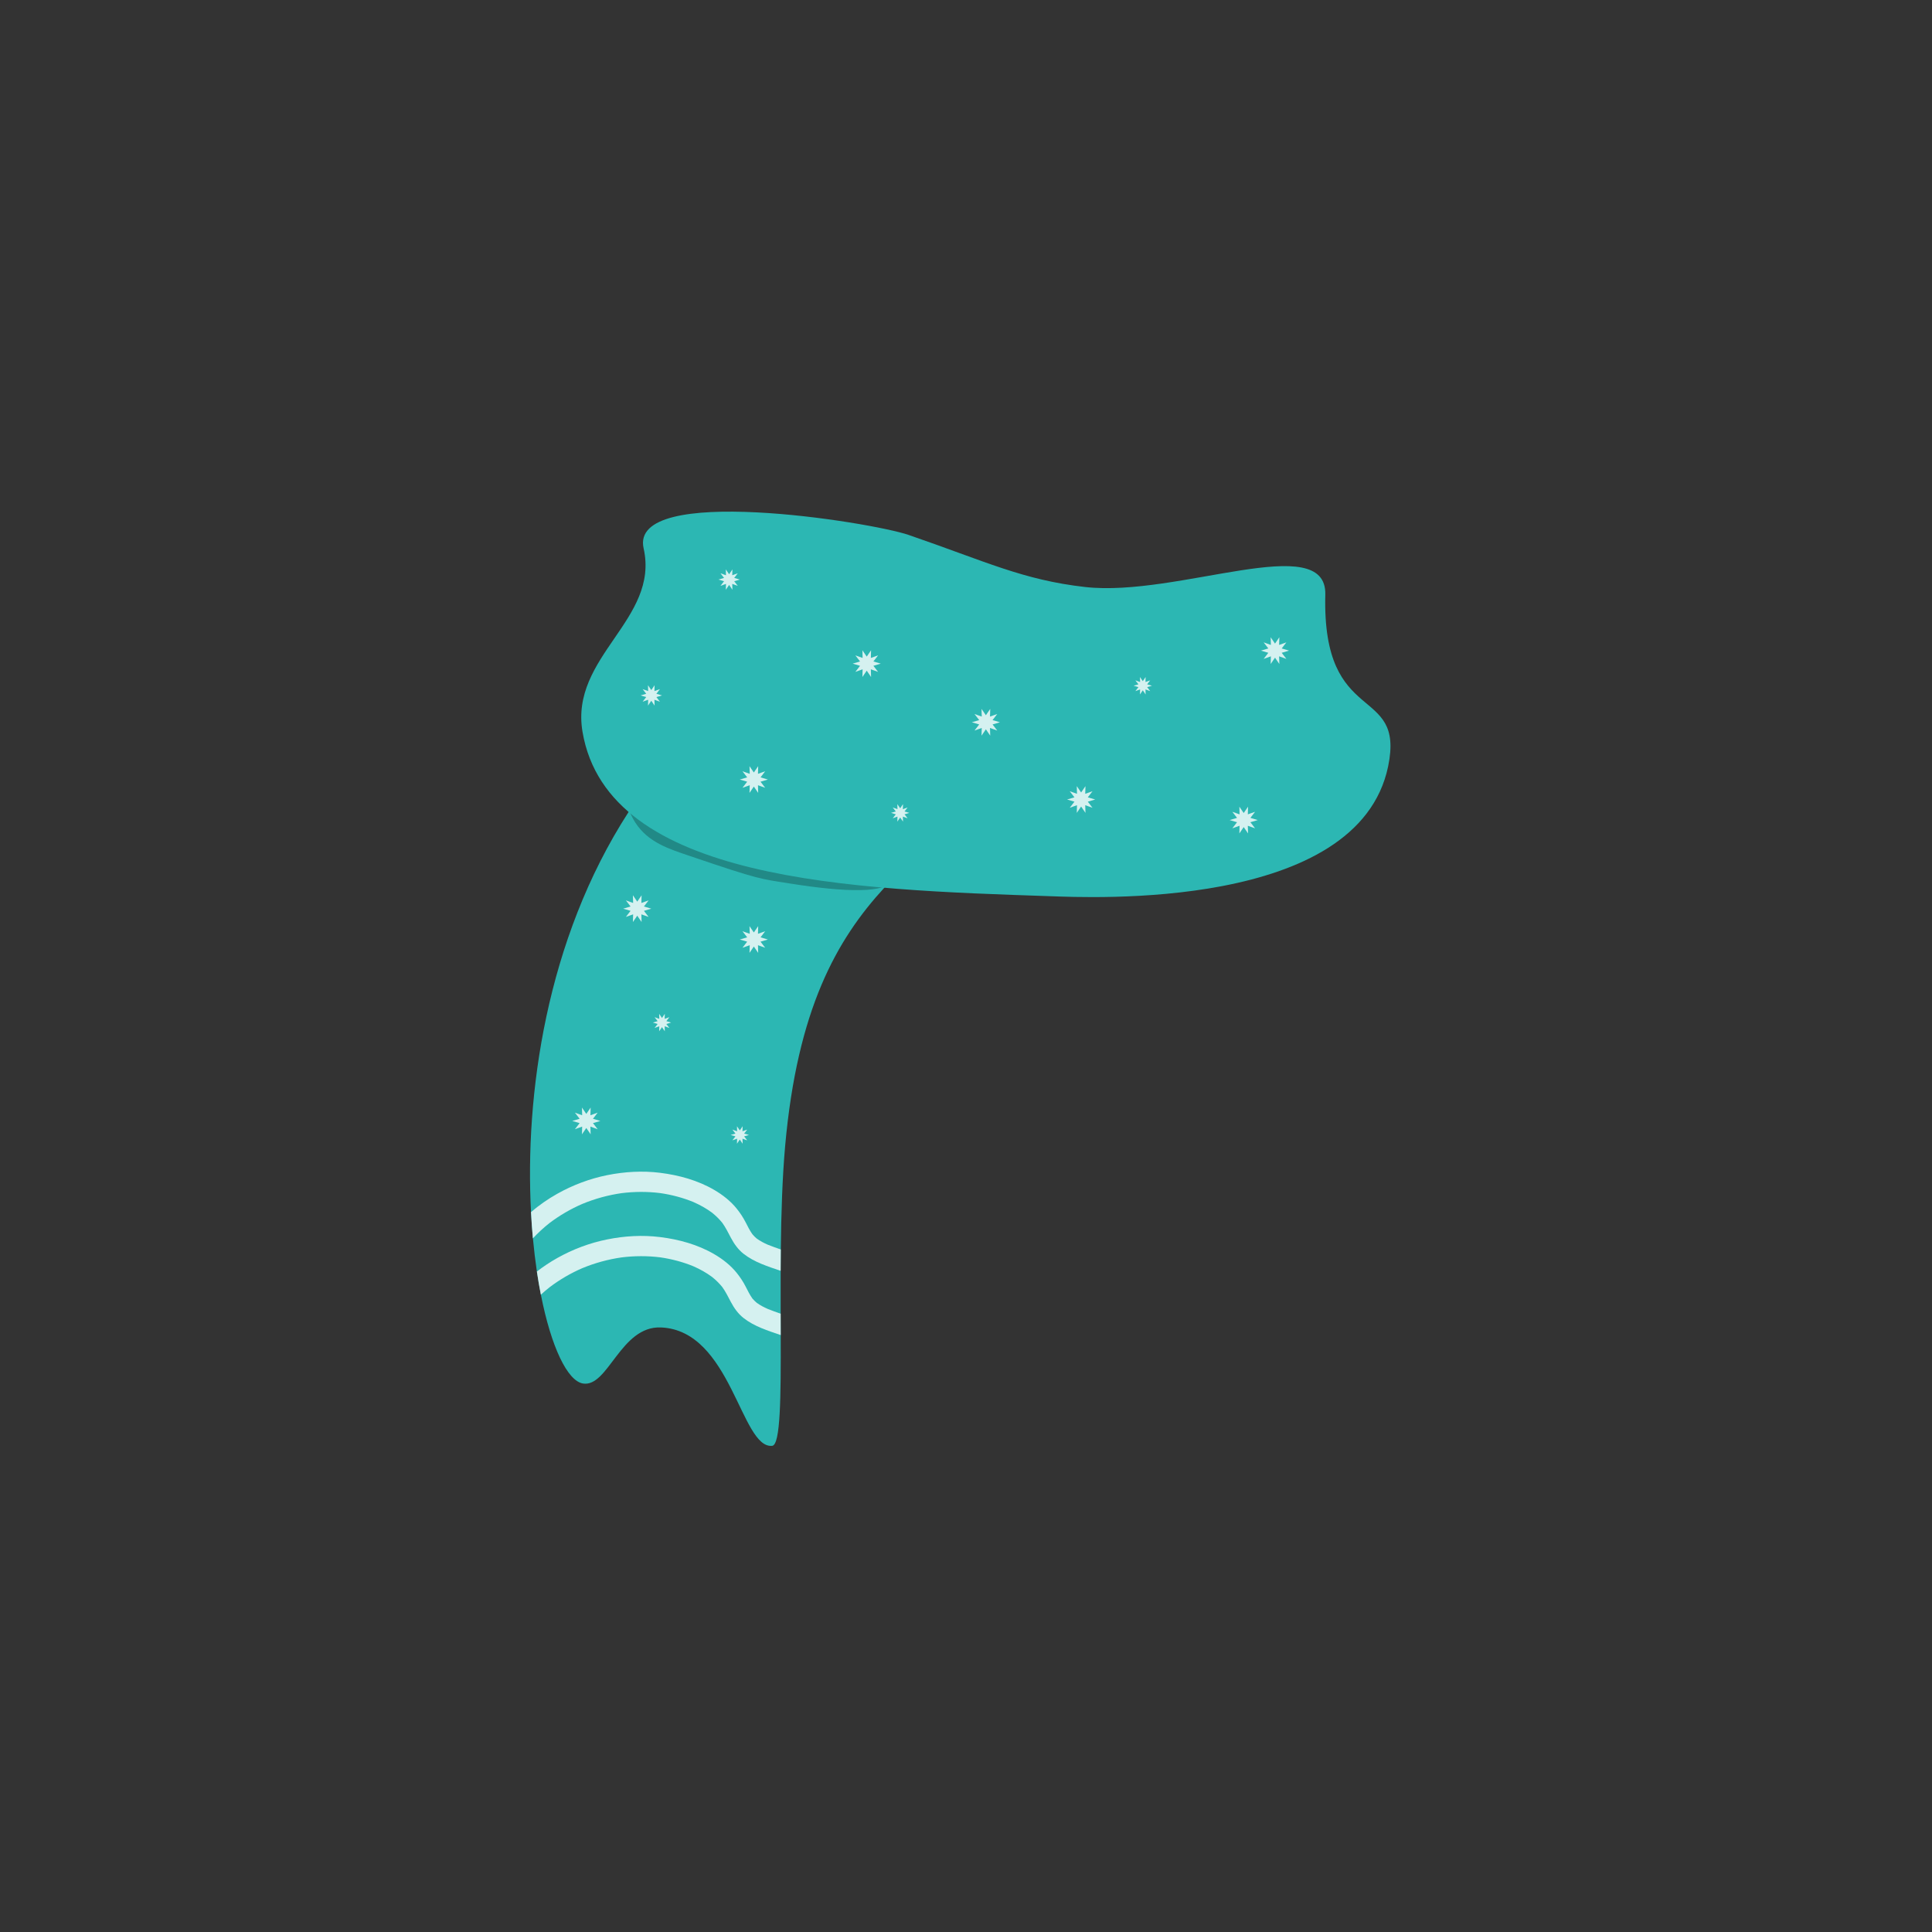 <svg xmlns="http://www.w3.org/2000/svg" xmlns:xlink="http://www.w3.org/1999/xlink" width="400" zoomAndPan="magnify" viewBox="0 0 300 300" height="400" preserveAspectRatio="xMidYMid meet" version="1.0"><rect x="0" y="0" width="300" height="300" fill="#333333" stroke="none"/><path fill="#2cb7b3" d="M 161.504 119.059 C 160.898 124.309 152.367 123.852 144.184 131.191 C 142.16 133.004 140.168 134.844 138.254 136.848 C 138.062 137.047 137.871 137.25 137.68 137.453 C 137.559 137.586 137.438 137.715 137.316 137.848 C 129.902 145.918 123.809 156.73 121.918 177.93 C 121.477 182.895 121.305 188.48 121.242 194.02 C 121.23 195.125 121.223 196.234 121.219 197.332 C 121.211 199.598 121.215 201.832 121.219 203.988 C 121.223 205.117 121.227 206.23 121.23 207.309 C 121.258 216.996 121.203 224.375 119.902 224.508 C 115.035 224.996 113.574 206.566 102.621 206.125 C 96.359 205.871 94.441 215.457 90.531 214.832 C 88.121 214.445 85.594 209.191 83.988 201.035 C 83.762 199.895 83.555 198.695 83.367 197.445 C 83.125 195.809 82.918 194.086 82.75 192.289 C 82.629 190.969 82.531 189.609 82.457 188.211 C 81.496 170.129 84.738 145.98 97.613 126.078 C 97.652 126.016 97.691 125.957 97.73 125.895 C 98.152 125.246 98.586 124.602 99.031 123.961 C 99.914 122.684 100.84 121.43 101.809 120.195 C 107.016 113.562 116.137 102.285 130.188 101.125 C 131.43 101.023 132.676 101.004 133.918 101.055 C 133.938 101.055 133.957 101.059 133.977 101.059 C 134.367 101.074 134.758 101.102 135.152 101.133 C 135.188 101.137 135.223 101.137 135.258 101.141 C 149.18 102.305 162.285 112.293 161.504 119.059 Z M 161.504 119.059 " fill-opacity="1" fill-rule="nonzero"/><path fill="#218986" d="M 97.16 123.656 C 97.316 124.723 97.684 126.23 98.648 127.727 C 100.664 130.848 103.953 131.84 107.027 132.887 C 118.176 136.68 117.98 136.441 122.746 137.203 C 131.051 138.527 138.223 138.84 138.355 136.438 C 138.484 134.168 131.031 129.137 97.16 123.656 Z M 97.16 123.656 " fill-opacity="1" fill-rule="nonzero"/><path fill="#2cb7b3" d="M 141.109 83.07 C 135.234 81.051 97.668 75.035 99.941 85.148 C 102.434 96.223 88.465 101.91 90.453 113.641 C 94.406 136.934 132.406 138.133 163.027 139.16 C 169.121 139.363 210.902 141.469 215.551 118.992 C 218.215 106.105 205.262 113.141 205.793 92.34 C 206.051 82.246 182.898 92.777 168.508 91.152 C 158.824 90.059 153.074 87.184 141.105 83.07 Z M 141.109 83.07 " fill-opacity="1" fill-rule="nonzero"/><path fill="#d5f1f0" d="M 121.227 207.309 C 119.227 206.621 117.141 205.984 115.457 204.66 C 114.609 203.996 113.984 203.105 113.484 202.16 C 113.062 201.367 112.676 200.566 112.148 199.84 C 111.68 199.266 111.152 198.75 110.574 198.289 C 110.57 198.285 110.57 198.285 110.566 198.281 C 109.68 197.625 108.711 197.086 107.699 196.641 C 107.695 196.637 107.695 196.633 107.688 196.633 C 106.039 195.953 104.301 195.5 102.535 195.242 C 100.535 194.992 98.512 195 96.516 195.25 C 94.418 195.551 92.363 196.113 90.406 196.926 C 88.605 197.707 86.902 198.699 85.336 199.887 C 84.871 200.25 84.418 200.637 83.984 201.039 C 83.758 199.898 83.555 198.699 83.367 197.445 C 84.367 196.668 85.43 195.965 86.527 195.348 C 88.93 193.996 91.562 193.004 94.266 192.461 C 96.965 191.914 99.75 191.75 102.48 192.09 C 105.422 192.453 108.348 193.25 110.922 194.758 C 112.223 195.516 113.457 196.48 114.402 197.66 C 114.941 198.328 115.398 199.023 115.789 199.789 C 116.113 200.418 116.422 201.055 116.832 201.633 C 117.043 201.879 117.273 202.105 117.523 202.312 C 118.043 202.688 118.613 202.984 119.199 203.242 C 119.203 203.246 119.207 203.246 119.215 203.25 C 119.871 203.516 120.543 203.754 121.219 203.988 C 121.223 205.121 121.223 206.23 121.227 207.312 Z M 121.227 207.309 " fill-opacity="1" fill-rule="nonzero"/><path fill="#d5f1f0" d="M 121.238 194.02 C 121.227 195.125 121.223 196.234 121.215 197.332 C 119.215 196.645 117.137 196.008 115.457 194.688 C 114.609 194.02 113.984 193.129 113.484 192.184 C 113.062 191.395 112.68 190.598 112.152 189.871 C 111.688 189.297 111.156 188.781 110.582 188.316 C 110.578 188.316 110.574 188.312 110.574 188.312 L 110.574 188.309 C 109.68 187.648 108.707 187.105 107.688 186.66 C 107.684 186.652 107.676 186.652 107.668 186.648 C 106.016 185.973 104.281 185.516 102.516 185.262 C 100.523 185.012 98.504 185.023 96.508 185.273 C 94.426 185.574 92.391 186.129 90.445 186.934 C 88.617 187.723 86.891 188.727 85.305 189.93 C 84.395 190.652 83.539 191.441 82.746 192.289 C 82.625 190.969 82.527 189.609 82.453 188.215 C 83.715 187.133 85.086 186.18 86.527 185.371 C 88.93 184.02 91.562 183.027 94.266 182.48 C 96.965 181.938 99.746 181.773 102.48 182.109 C 105.422 182.477 108.348 183.273 110.922 184.781 C 112.219 185.539 113.457 186.504 114.402 187.684 C 114.941 188.352 115.395 189.047 115.789 189.812 C 116.113 190.441 116.422 191.078 116.832 191.652 C 117.039 191.902 117.27 192.129 117.52 192.336 C 118.035 192.703 118.594 193 119.172 193.254 C 119.172 193.254 119.176 193.254 119.176 193.258 C 119.855 193.531 120.547 193.777 121.238 194.016 Z M 121.238 194.02 " fill-opacity="1" fill-rule="nonzero"/><path fill="#d5f1f0" d="M 134.586 101.957 L 135.258 100.973 L 135.227 102.164 L 136.352 101.766 L 135.621 102.711 L 136.766 103.047 L 135.621 103.387 L 136.352 104.332 L 135.227 103.93 L 135.258 105.125 L 134.586 104.141 L 133.914 105.125 L 133.945 103.93 L 132.82 104.332 L 133.547 103.387 L 132.406 103.047 L 133.547 102.711 L 132.82 101.766 L 133.945 102.164 L 133.914 100.973 Z M 134.586 101.957 " fill-opacity="1" fill-rule="nonzero"/><path fill="#d5f1f0" d="M 117.055 119.953 L 117.73 118.969 L 117.699 120.16 L 118.82 119.762 L 118.094 120.707 L 119.238 121.047 L 118.094 121.383 L 118.82 122.328 L 117.699 121.93 L 117.73 123.121 L 117.055 122.137 L 116.383 123.121 L 116.418 121.93 L 115.293 122.328 L 116.02 121.383 L 114.875 121.047 L 116.02 120.707 L 115.293 119.762 L 116.418 120.16 L 116.383 118.969 Z M 117.055 119.953 " fill-opacity="1" fill-rule="nonzero"/><path fill="#d5f1f0" d="M 153.086 111.062 L 153.762 110.078 L 153.727 111.27 L 154.852 110.871 L 154.125 111.816 L 155.27 112.152 L 154.125 112.492 L 154.852 113.438 L 153.727 113.039 L 153.762 114.23 L 153.086 113.246 L 152.414 114.23 L 152.445 113.039 L 151.32 113.438 L 152.051 112.492 L 150.906 112.152 L 152.051 111.816 L 151.32 110.871 L 152.445 111.27 L 152.414 110.078 Z M 153.086 111.062 " fill-opacity="1" fill-rule="nonzero"/><path fill="#d5f1f0" d="M 167.875 123.055 L 168.551 122.07 L 168.516 123.262 L 169.641 122.863 L 168.914 123.809 L 170.059 124.145 L 168.914 124.484 L 169.641 125.43 L 168.516 125.031 L 168.551 126.223 L 167.875 125.238 L 167.203 126.223 L 167.234 125.031 L 166.109 125.43 L 166.84 124.484 L 165.695 124.145 L 166.84 123.809 L 166.109 122.863 L 167.234 123.262 L 167.203 122.07 Z M 167.875 123.055 " fill-opacity="1" fill-rule="nonzero"/><path fill="#d5f1f0" d="M 117.055 144.793 L 117.73 143.809 L 117.699 145 L 118.82 144.602 L 118.094 145.547 L 119.238 145.887 L 118.094 146.223 L 118.82 147.168 L 117.699 146.77 L 117.73 147.961 L 117.055 146.977 L 116.383 147.961 L 116.418 146.77 L 115.293 147.168 L 116.02 146.223 L 114.875 145.887 L 116.02 145.547 L 115.293 144.602 L 116.418 145 L 116.383 143.809 Z M 117.055 144.793 " fill-opacity="1" fill-rule="nonzero"/><path fill="#d5f1f0" d="M 91.039 172.969 L 91.715 171.98 L 91.68 173.176 L 92.805 172.773 L 92.078 173.723 L 93.223 174.059 L 92.078 174.398 L 92.805 175.344 L 91.68 174.941 L 91.715 176.137 L 91.039 175.152 L 90.367 176.137 L 90.398 174.941 L 89.273 175.344 L 90.004 174.398 L 88.859 174.059 L 90.004 173.723 L 89.273 172.773 L 90.398 173.176 L 90.367 171.98 Z M 91.039 172.969 " fill-opacity="1" fill-rule="nonzero"/><path fill="#d5f1f0" d="M 98.953 140.004 L 99.625 139.02 L 99.594 140.211 L 100.715 139.812 L 99.988 140.758 L 101.133 141.098 L 99.988 141.434 L 100.715 142.379 L 99.594 141.98 L 99.625 143.172 L 98.953 142.188 L 98.277 143.172 L 98.312 141.98 L 97.188 142.379 L 97.914 141.434 L 96.77 141.098 L 97.914 140.758 L 97.188 139.812 L 98.312 140.211 L 98.277 139.02 Z M 98.953 140.004 " fill-opacity="1" fill-rule="nonzero"/><path fill="#d5f1f0" d="M 193.121 126.246 L 193.797 125.262 L 193.762 126.453 L 194.887 126.055 L 194.16 127 L 195.305 127.34 L 194.16 127.676 L 194.887 128.621 L 193.762 128.223 L 193.797 129.414 L 193.121 128.43 L 192.449 129.414 L 192.48 128.223 L 191.359 128.621 L 192.086 127.676 L 190.941 127.34 L 192.086 127 L 191.359 126.055 L 192.48 126.453 L 192.449 125.262 Z M 193.121 126.246 " fill-opacity="1" fill-rule="nonzero"/><path fill="#d5f1f0" d="M 197.984 99.938 L 198.656 98.953 L 198.621 100.145 L 199.746 99.746 L 199.02 100.691 L 200.164 101.027 L 199.02 101.367 L 199.746 102.312 L 198.621 101.914 L 198.656 103.105 L 197.984 102.121 L 197.309 103.105 L 197.34 101.914 L 196.219 102.312 L 196.945 101.367 L 195.801 101.027 L 196.945 100.691 L 196.219 99.746 L 197.34 100.145 L 197.309 98.953 Z M 197.984 99.938 " fill-opacity="1" fill-rule="nonzero"/><path fill="#d5f1f0" d="M 177.453 105.77 L 177.891 105.125 L 177.871 105.902 L 178.602 105.645 L 178.129 106.262 L 178.875 106.48 L 178.129 106.699 L 178.602 107.316 L 177.871 107.055 L 177.891 107.836 L 177.453 107.191 L 177.012 107.836 L 177.035 107.055 L 176.301 107.316 L 176.777 106.699 L 176.027 106.48 L 176.777 106.262 L 176.301 105.645 L 177.035 105.902 L 177.012 105.125 Z M 177.453 105.77 " fill-opacity="1" fill-rule="nonzero"/><path fill="#d5f1f0" d="M 139.777 125.512 L 140.219 124.867 L 140.195 125.648 L 140.93 125.387 L 140.453 126.004 L 141.199 126.223 L 140.453 126.445 L 140.93 127.062 L 140.195 126.801 L 140.219 127.578 L 139.777 126.938 L 139.34 127.578 L 139.359 126.801 L 138.625 127.062 L 139.102 126.445 L 138.355 126.223 L 139.102 126.004 L 138.625 125.387 L 139.359 125.648 L 139.34 124.867 Z M 139.777 125.512 " fill-opacity="1" fill-rule="nonzero"/><path fill="#d5f1f0" d="M 102.793 158.07 L 103.23 157.426 L 103.211 158.207 L 103.941 157.945 L 103.469 158.562 L 104.215 158.781 L 103.469 159.004 L 103.941 159.621 L 103.211 159.359 L 103.23 160.137 L 102.793 159.496 L 102.352 160.137 L 102.375 159.359 L 101.641 159.621 L 102.117 159.004 L 101.371 158.781 L 102.117 158.562 L 101.641 157.945 L 102.375 158.207 L 102.352 157.426 Z M 102.793 158.07 " fill-opacity="1" fill-rule="nonzero"/><path fill="#d5f1f0" d="M 114.875 175.527 L 115.316 174.883 L 115.293 175.664 L 116.027 175.402 L 115.551 176.02 L 116.297 176.238 L 115.551 176.457 L 116.027 177.074 L 115.293 176.812 L 115.316 177.594 L 114.875 176.949 L 114.438 177.594 L 114.457 176.812 L 113.727 177.074 L 114.199 176.457 L 113.453 176.238 L 114.199 176.02 L 113.727 175.402 L 114.457 175.664 L 114.438 174.883 Z M 114.875 175.527 " fill-opacity="1" fill-rule="nonzero"/><path fill="#d5f1f0" d="M 101.133 107.152 L 101.645 106.402 L 101.621 107.312 L 102.477 107.008 L 101.922 107.727 L 102.793 107.984 L 101.922 108.242 L 102.477 108.961 L 101.621 108.656 L 101.645 109.566 L 101.133 108.816 L 100.621 109.566 L 100.645 108.656 L 99.789 108.961 L 100.344 108.242 L 99.473 107.984 L 100.344 107.727 L 99.789 107.008 L 100.645 107.312 L 100.621 106.402 Z M 101.133 107.152 " fill-opacity="1" fill-rule="nonzero"/><path fill="#d5f1f0" d="M 113.219 89.168 L 113.73 88.418 L 113.703 89.324 L 114.559 89.02 L 114.008 89.738 L 114.875 89.996 L 114.008 90.254 L 114.559 90.973 L 113.703 90.668 L 113.73 91.578 L 113.219 90.828 L 112.703 91.578 L 112.73 90.668 L 111.875 90.973 L 112.43 90.254 L 111.559 89.996 L 112.43 89.738 L 111.875 89.02 L 112.73 89.324 L 112.703 88.418 Z M 113.219 89.168 " fill-opacity="1" fill-rule="nonzero"/></svg>